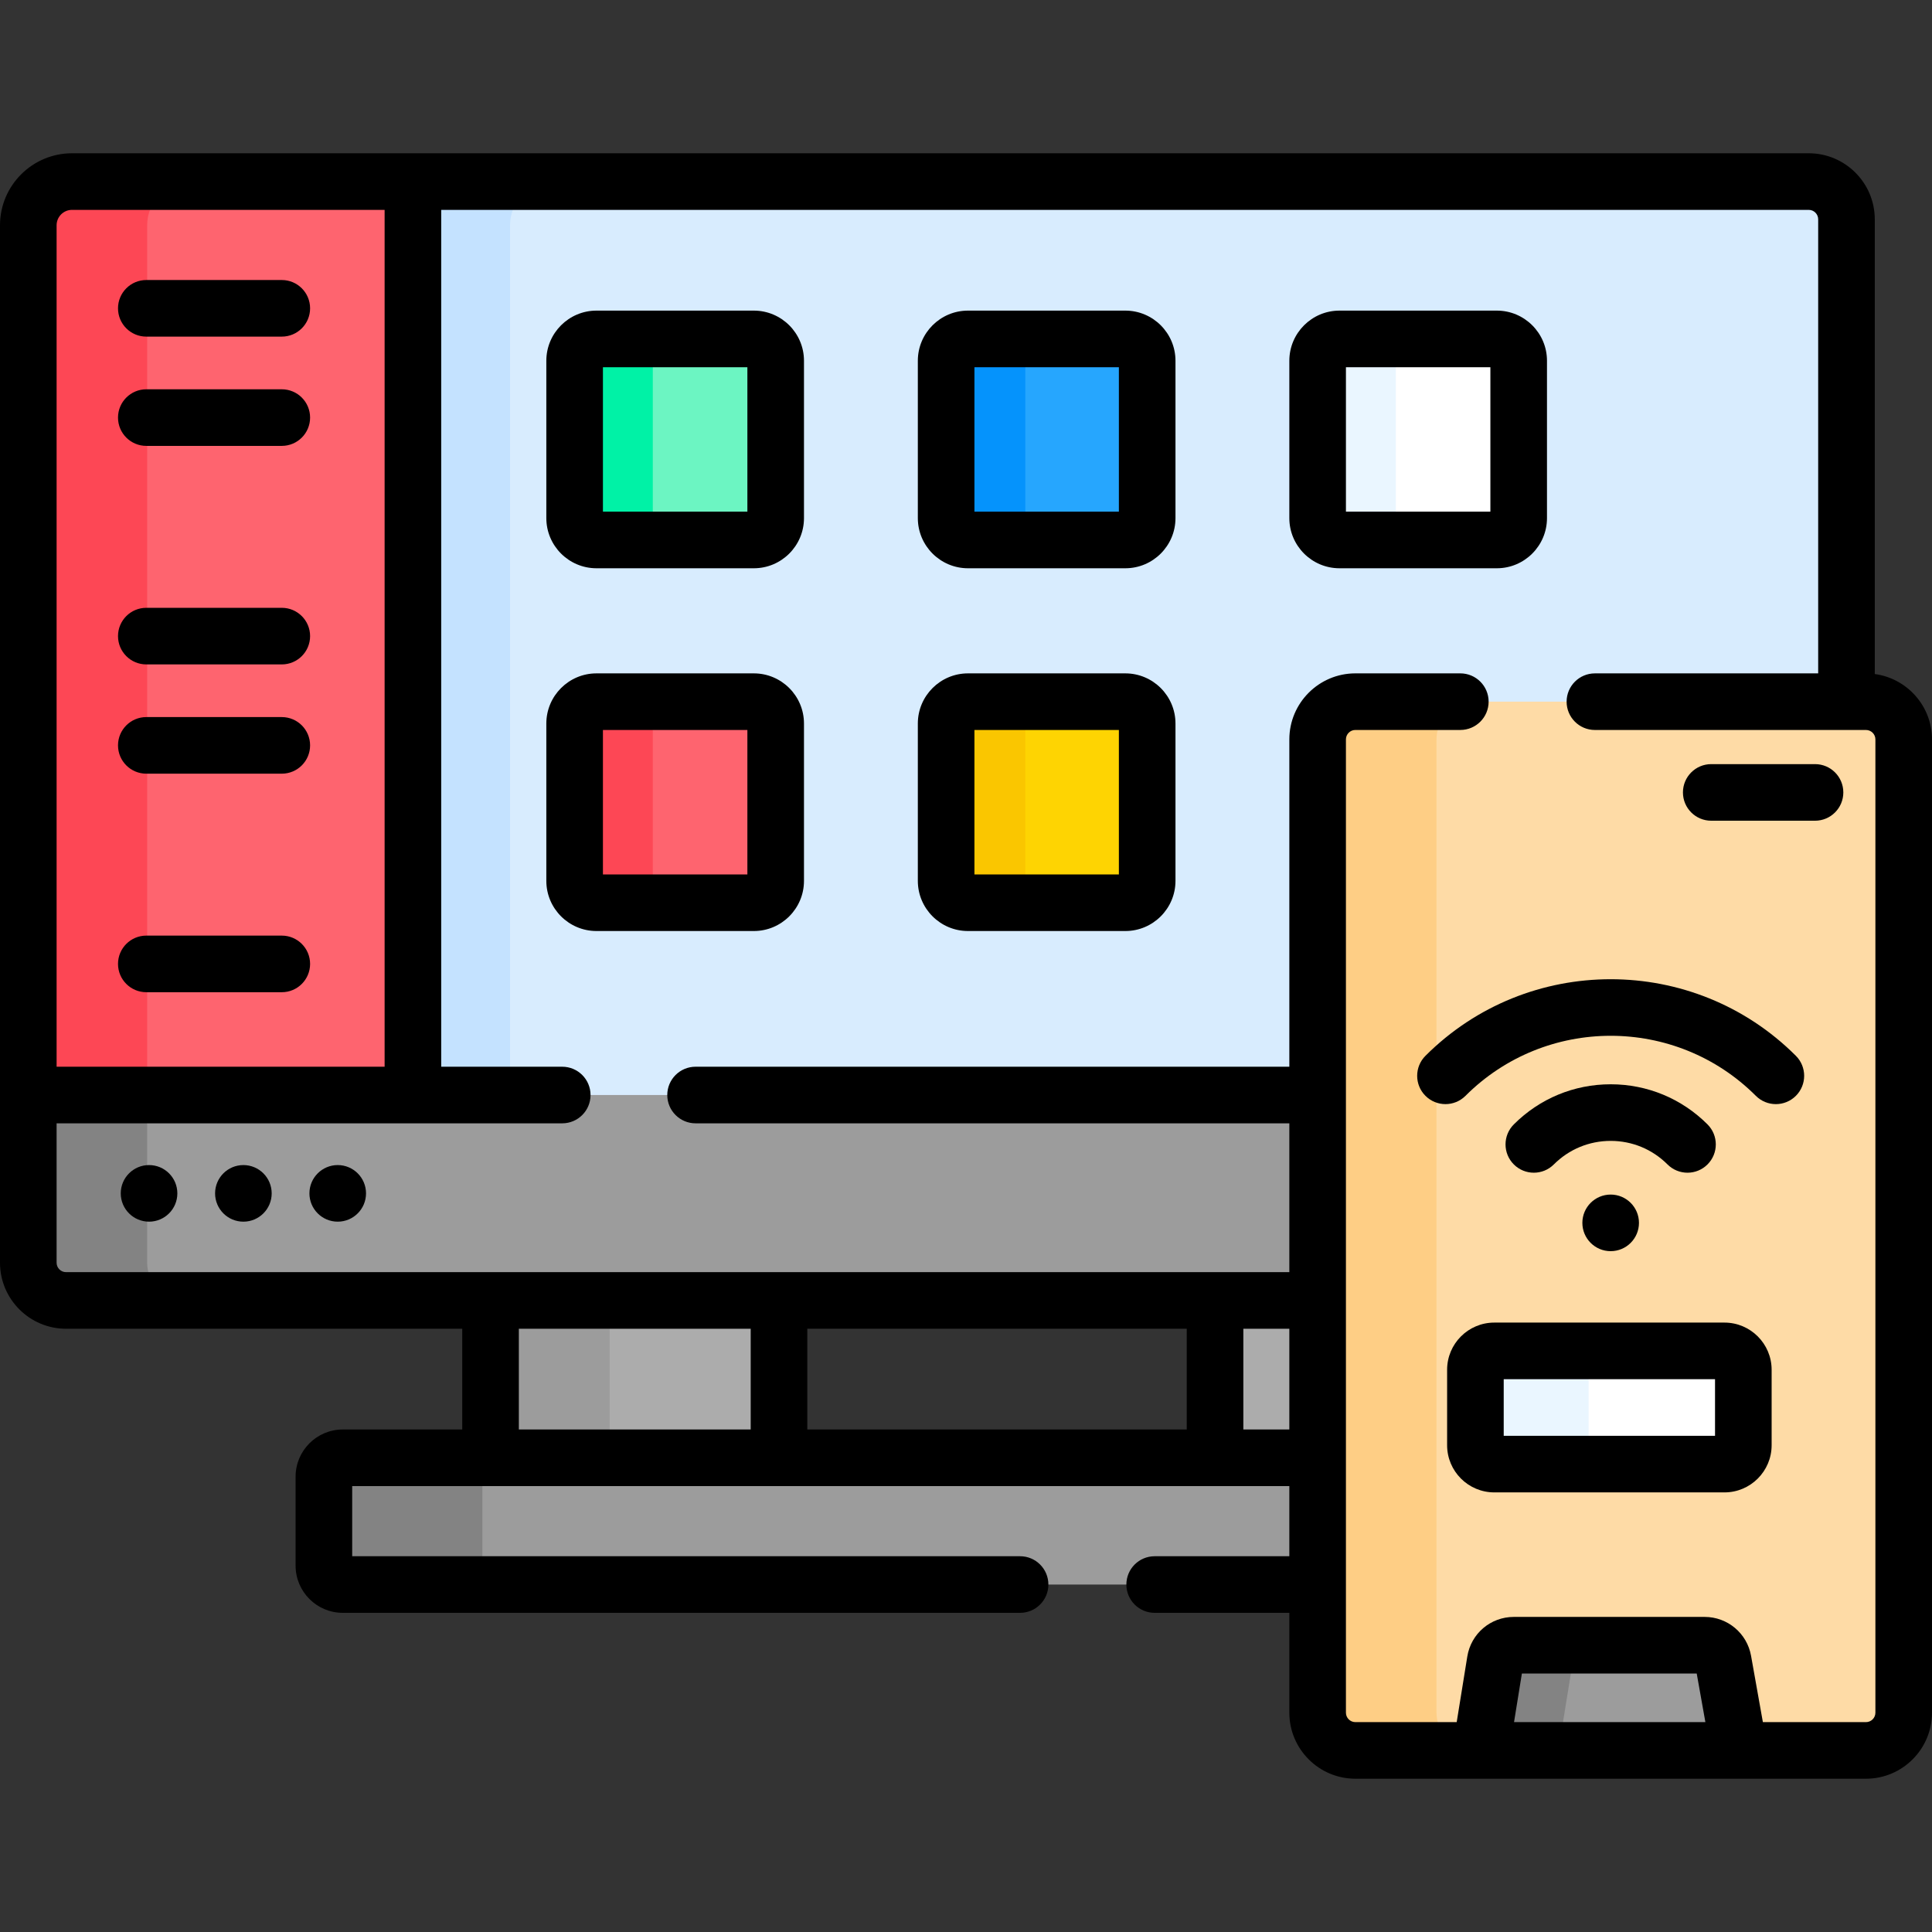 <svg id="Capa_1" enable-background="new 0 0 512 512" height="512" viewBox="0 0 512 512" width="512" xmlns="http://www.w3.org/2000/svg"><rect x="0" y="0" width="512" height="512" fill="#333333" stroke="none"/><g><path d="m130 344.633h76.445v41.697h-76.445z" fill="#acacac"/><path d="m130 344.633h31.555v41.697h-31.555z" fill="#9c9c9c"/><path d="m322 344.633h27.186v41.697h-27.186z" fill="#acacac"/><path d="m349.186 386.33h-258.351c-2.761 0-5 2.239-5 5v23.59c0 2.761 2.239 5 5 5h258.351z" fill="#9c9c9c"/><g><path d="m127.835 414.919v-23.59c0-2.761 2.239-5 5-5h-42c-2.761 0-5 2.239-5 5v23.59c0 2.761 2.239 5 5 5h42c-2.761 0-5-2.238-5-5z" fill="#838383"/></g><path d="m350.187 195.951c0-4.962 4.037-9 9-9h130.149v-128.832c0-5.523-4.477-10-10-10h-460.253c-6.397 0-11.583 5.186-11.583 11.583v231.493h342.687z" fill="#d8ecfe"/><path d="m109.427 48.119v242.076h25.738v-230.494c0-6.397 5.186-11.583 11.583-11.583h-37.321z" fill="#c4e2ff"/><path d="m109.427 290.194v-242.075h-90.344c-6.397 0-11.583 5.186-11.583 11.583v230.493h101.927z" fill="#fe646f"/><path d="m39 290.194v-230.493c0-6.397 5.186-11.583 11.583-11.583h-31.5c-6.397 0-11.583 5.186-11.583 11.583v230.493z" fill="#fd4755"/><path d="m349.186 290.194h-341.686v44.438c0 5.523 4.477 10 10 10h331.686z" fill="#9c9c9c"/><g><path d="m39 334.633v-44.438h-31.5v44.438c0 5.523 4.477 10 10 10h31.5c-5.523 0-10-4.477-10-10z" fill="#838383"/></g><g><path d="m199.771 143.096h-41.697c-3.198 0-5.791-2.593-5.791-5.791v-41.698c0-3.198 2.593-5.791 5.791-5.791h41.697c3.198 0 5.791 2.593 5.791 5.791v41.697c0 3.199-2.593 5.792-5.791 5.792z" fill="#6cf5c2"/></g><g><path d="m173 137.304v-41.697c0-3.198 2.593-5.791 5.791-5.791h-20.718c-3.198 0-5.791 2.593-5.791 5.791v41.697c0 3.198 2.593 5.791 5.791 5.791h20.718c-3.198.001-5.791-2.592-5.791-5.791z" fill="#00f2a6"/></g><g><path d="m298.223 143.096h-41.697c-3.198 0-5.791-2.593-5.791-5.791v-41.698c0-3.198 2.593-5.791 5.791-5.791h41.697c3.198 0 5.791 2.593 5.791 5.791v41.697c0 3.199-2.593 5.792-5.791 5.792z" fill="#26a6fe"/></g><g><path d="m271.72 137.304v-41.697c0-3.198 2.593-5.791 5.791-5.791h-20.986c-3.198 0-5.791 2.593-5.791 5.791v41.697c0 3.198 2.593 5.791 5.791 5.791h20.986c-3.198.001-5.791-2.592-5.791-5.791z" fill="#0593fc"/></g><g><path d="m396.675 143.096h-41.697c-3.198 0-5.791-2.593-5.791-5.791v-41.698c0-3.198 2.593-5.791 5.791-5.791h41.697c3.198 0 5.791 2.593 5.791 5.791v41.697c0 3.199-2.593 5.792-5.791 5.792z" fill="#fff"/></g><g><path d="m369.904 137.304v-41.697c0-3.198 2.593-5.791 5.791-5.791h-20.718c-3.198 0-5.791 2.593-5.791 5.791v41.697c0 3.198 2.593 5.791 5.791 5.791h20.718c-3.198.001-5.791-2.592-5.791-5.791z" fill="#eaf6ff"/></g><g><path d="m199.771 239.231h-41.697c-3.198 0-5.791-2.593-5.791-5.791v-41.697c0-3.198 2.593-5.791 5.791-5.791h41.697c3.198 0 5.791 2.593 5.791 5.791v41.697c0 3.198-2.593 5.791-5.791 5.791z" fill="#fe646f"/></g><g><path d="m173 233.44v-41.697c0-3.198 2.593-5.791 5.791-5.791h-20.718c-3.198 0-5.791 2.593-5.791 5.791v41.697c0 3.198 2.593 5.791 5.791 5.791h20.718c-3.198 0-5.791-2.593-5.791-5.791z" fill="#fd4755"/></g><g><path d="m298.223 239.231h-41.697c-3.198 0-5.791-2.593-5.791-5.791v-41.697c0-3.198 2.593-5.791 5.791-5.791h41.697c3.198 0 5.791 2.593 5.791 5.791v41.697c0 3.198-2.593 5.791-5.791 5.791z" fill="#fed402"/></g><g><path d="m271.72 233.44v-41.697c0-3.198 2.593-5.791 5.791-5.791h-20.986c-3.198 0-5.791 2.593-5.791 5.791v41.697c0 3.198 2.593 5.791 5.791 5.791h20.986c-3.198 0-5.791-2.593-5.791-5.791z" fill="#fac600"/></g><g><g><path d="m494.5 463.881h-135.314c-5.523 0-10-4.477-10-10v-257.93c0-5.523 4.477-10 10-10h135.314c5.523 0 10 4.477 10 10v257.93c0 5.523-4.477 10-10 10z" fill="#fedba6"/></g><g><path d="m380.686 453.881v-257.93c0-5.523 4.477-10 10-10h-31.5c-5.523 0-10 4.477-10 10v257.93c0 5.523 4.477 10 10 10h31.5c-5.523 0-10-4.477-10-10z" fill="#fece85"/></g></g><g><path d="m457 388h-61c-2.761 0-5-2.239-5-5v-20c0-2.761 2.239-5 5-5h61c2.761 0 5 2.239 5 5v20c0 2.761-2.239 5-5 5z" fill="#fff"/></g><g><path d="m421 383v-20c0-2.761 2.239-5 5-5h-30c-2.761 0-5 2.239-5 5v20c0 2.761 2.239 5 5 5h30c-2.761 0-5-2.239-5-5z" fill="#eaf6ff"/></g><g><path d="m401.187 436c-2.454 0-4.545 1.78-4.936 4.203l-3.825 23.679h68.473l-4.234-23.759c-.425-2.385-2.499-4.123-4.922-4.123z" fill="#9c9c9c"/></g><g><path d="m421.761 436h-20.574c-2.454 0-4.545 1.78-4.936 4.203l-3.825 23.679h20.574l3.825-23.679c.391-2.423 2.482-4.203 4.936-4.203z" fill="#838383"/></g><g><circle cx="39.5" cy="316.255" r="7.5"/><circle cx="64.5" cy="316.255" r="7.5"/><circle cx="89.5" cy="316.255" r="7.5"/><path d="m199.771 82.316h-41.697c-7.329 0-13.291 5.962-13.291 13.291v41.697c0 7.329 5.962 13.292 13.291 13.292h41.697c7.329 0 13.292-5.962 13.292-13.292v-41.697c0-7.329-5.963-13.291-13.292-13.291zm-1.708 53.28h-38.28v-38.28h38.28z"/><path d="m298.223 82.316h-41.697c-7.329 0-13.291 5.962-13.291 13.291v41.697c0 7.329 5.962 13.292 13.291 13.292h41.697c7.329 0 13.291-5.962 13.291-13.292v-41.697c0-7.329-5.962-13.291-13.291-13.291zm-1.709 53.28h-38.279v-38.28h38.279z"/><path d="m199.771 178.451h-41.697c-7.329 0-13.291 5.962-13.291 13.292v41.697c0 7.329 5.962 13.291 13.291 13.291h41.697c7.329 0 13.292-5.962 13.292-13.291v-41.697c0-7.329-5.963-13.292-13.292-13.292zm-1.708 53.28h-38.28v-38.28h38.28z"/><path d="m298.223 178.451h-41.697c-7.329 0-13.291 5.962-13.291 13.292v41.697c0 7.329 5.962 13.291 13.291 13.291h41.697c7.329 0 13.291-5.962 13.291-13.291v-41.697c0-7.329-5.962-13.292-13.291-13.292zm-1.709 53.28h-38.279v-38.28h38.279z"/><path d="m74.679 74.208h-35.906c-4.143 0-7.5 3.358-7.5 7.5s3.357 7.5 7.5 7.5h35.905c4.143 0 7.5-3.358 7.5-7.5s-3.357-7.5-7.499-7.5z"/><path d="m74.679 103.165h-35.906c-4.143 0-7.5 3.358-7.5 7.5s3.357 7.5 7.5 7.5h35.905c4.143 0 7.5-3.358 7.5-7.5s-3.357-7.5-7.499-7.5z"/><path d="m74.679 161.077h-35.906c-4.143 0-7.5 3.358-7.5 7.5s3.357 7.5 7.5 7.5h35.905c4.143 0 7.5-3.358 7.5-7.5s-3.357-7.5-7.499-7.5z"/><path d="m74.679 190.034h-35.906c-4.143 0-7.5 3.358-7.5 7.5s3.357 7.5 7.5 7.5h35.905c4.143 0 7.5-3.358 7.5-7.5s-3.357-7.5-7.499-7.5z"/><path d="m74.679 247.947h-35.906c-4.143 0-7.5 3.358-7.5 7.5s3.357 7.5 7.5 7.5h35.905c4.143 0 7.5-3.358 7.5-7.5s-3.357-7.5-7.499-7.5z"/><path d="m496.835 178.626v-120.507c0-9.649-7.851-17.5-17.5-17.5h-460.252c-10.522 0-19.083 8.56-19.083 19.082v274.932c0 9.649 7.851 17.5 17.5 17.5h105v26.697h-31.665c-6.893 0-12.5 5.607-12.5 12.5v23.589c0 6.893 5.607 12.5 12.5 12.5h179.498c4.143 0 7.5-3.358 7.5-7.5s-3.357-7.5-7.5-7.5h-176.998v-18.589h248.352v18.589h-35.687c-4.143 0-7.5 3.358-7.5 7.5s3.357 7.5 7.5 7.5h35.687v26.462c0 9.649 7.851 17.5 17.5 17.5h135.313c9.649 0 17.5-7.851 17.5-17.5v-257.93c0-8.856-6.618-16.178-15.165-17.325zm-481.835-118.925c0-2.251 1.832-4.083 4.083-4.083h82.844v227.076h-86.927zm183.945 319.129h-61.445v-26.697h61.445zm115.555 0h-100.555v-26.697h100.555zm27.187 0h-12.187v-26.697h12.187zm59.547 77.551 2.081-12.881h46.332l2.296 12.881zm95.766-2.5c0 1.378-1.121 2.5-2.5 2.5h-27.32l-3.132-17.574c-1.063-5.973-6.239-10.308-12.306-10.308h-50.556c-6.168 0-11.358 4.419-12.34 10.506l-2.807 17.375h-26.854c-1.379 0-2.5-1.122-2.5-2.5v-257.93c0-1.378 1.121-2.5 2.5-2.5h27.815c4.143 0 7.5-3.358 7.5-7.5s-3.357-7.5-7.5-7.5h-27.813c-9.649 0-17.5 7.851-17.5 17.5v86.743h-157.354c-4.143 0-7.5 3.358-7.5 7.5s3.357 7.5 7.5 7.5h157.354v39.438h-324.187c-1.379 0-2.5-1.122-2.5-2.5v-36.938h134c4.143 0 7.5-3.358 7.5-7.5s-3.357-7.5-7.5-7.5h-32.073v-227.074h362.408c1.379 0 2.5 1.122 2.5 2.5v120.333h-59.168c-4.143 0-7.5 3.358-7.5 7.5s3.357 7.5 7.5 7.5h71.833c1.379 0 2.5 1.122 2.5 2.5z"/><path d="m377.761 279.801c-2.929 2.929-2.929 7.678 0 10.606s7.677 2.93 10.607 0c21.216-21.216 55.736-21.214 76.95 0 1.465 1.464 3.385 2.197 5.304 2.197s3.839-.732 5.304-2.197c2.929-2.929 2.929-7.678 0-10.606-27.064-27.062-71.1-27.064-98.165 0z"/><path d="m447.205 310.781c1.919 0 3.839-.732 5.303-2.197 2.93-2.929 2.93-7.677.001-10.606-6.855-6.855-15.971-10.631-25.666-10.631s-18.81 3.775-25.665 10.631c-2.93 2.929-2.93 7.677-.001 10.606s7.678 2.929 10.606 0c4.023-4.022 9.371-6.237 15.06-6.237s11.037 2.215 15.059 6.237c1.464 1.465 3.383 2.197 5.303 2.197z"/><circle cx="426.843" cy="324.073" r="7.5"/><path d="m481 202.5h-27.504c-4.143 0-7.5 3.358-7.5 7.5s3.357 7.5 7.5 7.5h27.504c4.143 0 7.5-3.358 7.5-7.5s-3.357-7.5-7.5-7.5z"/><path d="m457 350.5h-61c-6.893 0-12.5 5.607-12.5 12.5v20c0 6.893 5.607 12.5 12.5 12.5h61c6.893 0 12.5-5.607 12.5-12.5v-20c0-6.893-5.607-12.5-12.5-12.5zm-2.5 30h-56v-15h56z"/><path d="m409.966 137.304v-41.697c0-7.329-5.962-13.291-13.291-13.291h-41.697c-7.329 0-13.291 5.962-13.291 13.291v41.697c0 7.329 5.962 13.292 13.291 13.292h41.697c7.329 0 13.291-5.963 13.291-13.292zm-15-1.708h-38.279v-38.28h38.279z"/></g></g></svg>